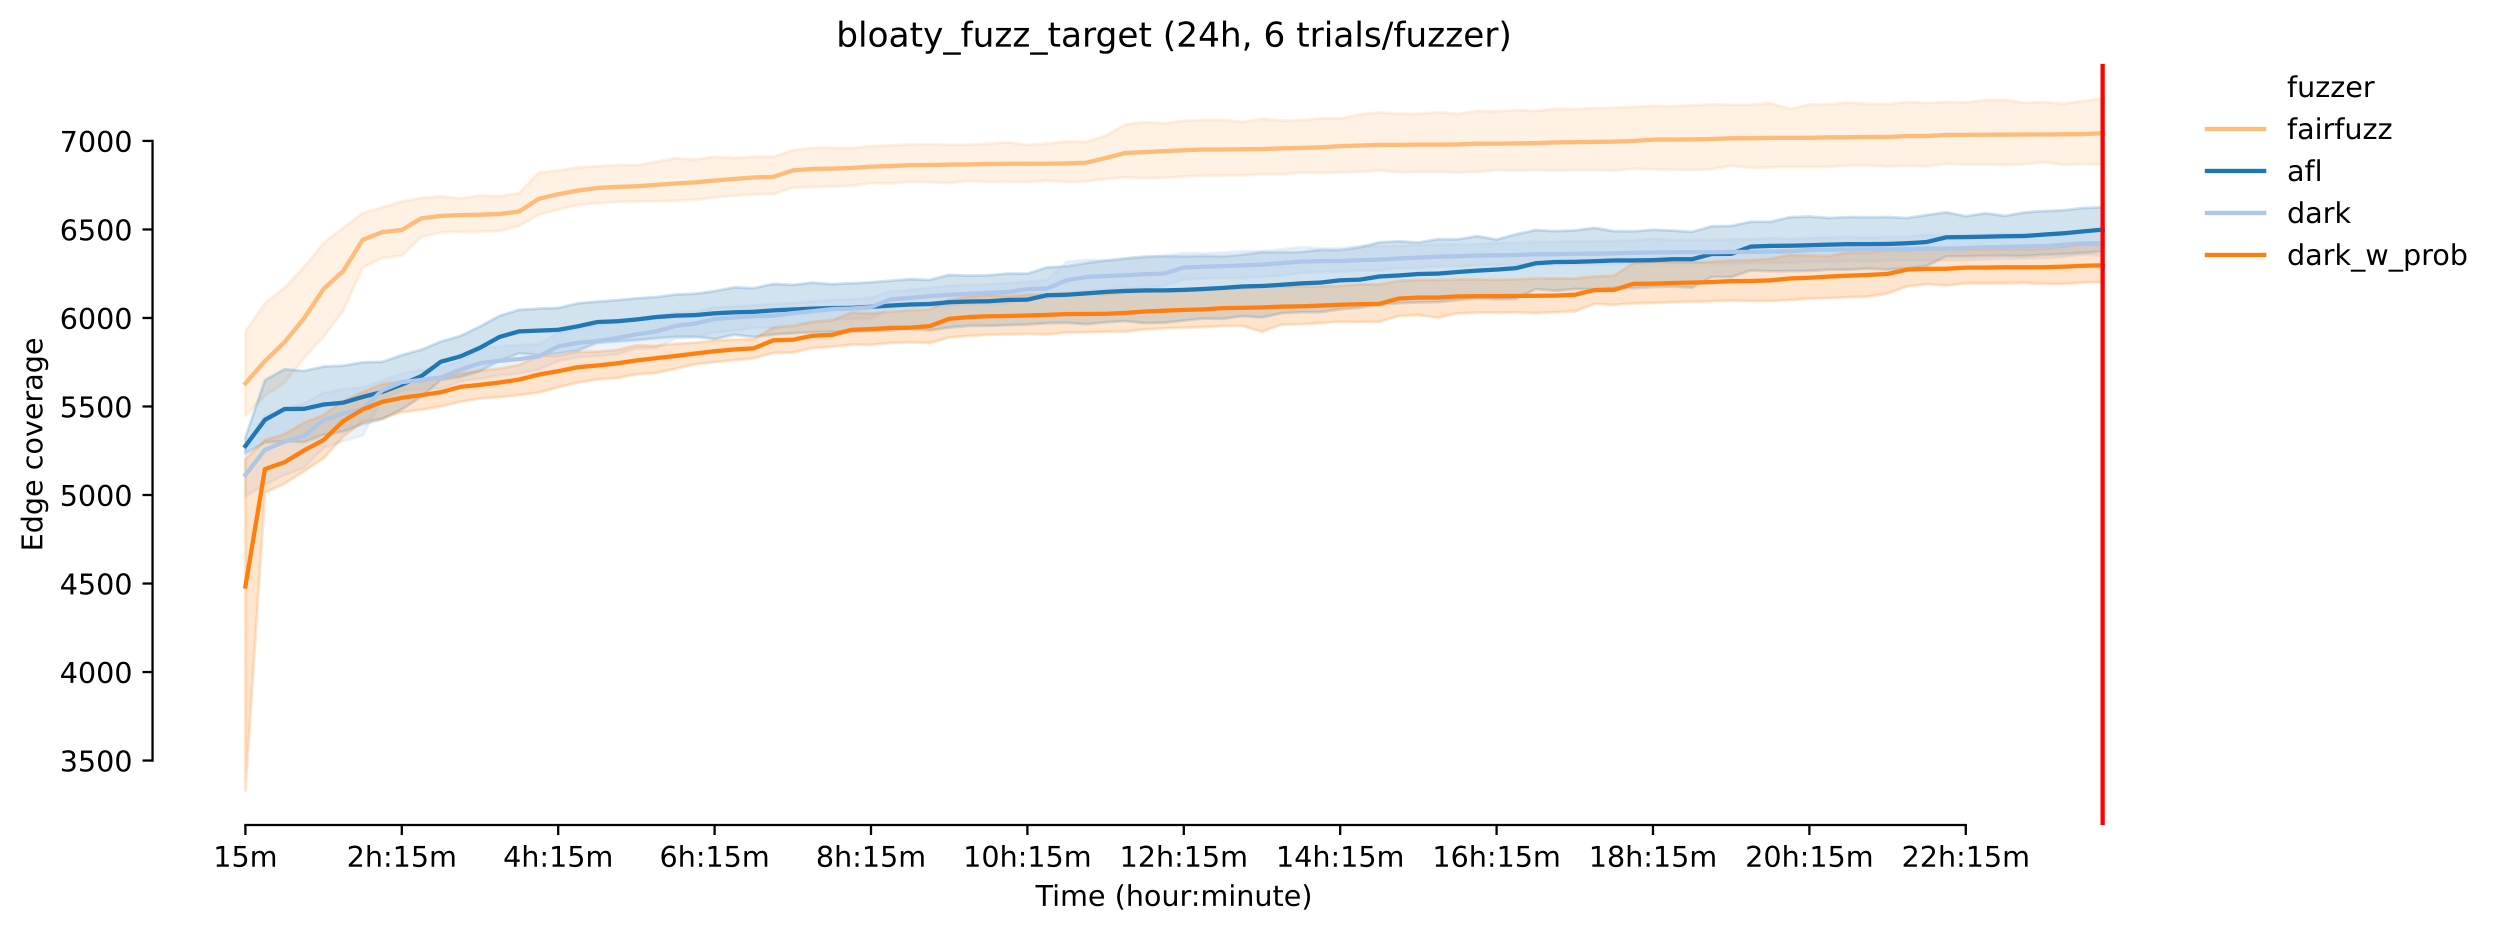 <?xml version="1.0" encoding="utf-8" standalone="no"?>
<!DOCTYPE svg PUBLIC "-//W3C//DTD SVG 1.1//EN"
  "http://www.w3.org/Graphics/SVG/1.1/DTD/svg11.dtd">
<!-- Created with matplotlib (https://matplotlib.org/) -->
<svg height="325.986pt" version="1.1" viewBox="0 0 874.026 325.986" width="874.026pt" xmlns="http://www.w3.org/2000/svg" xmlns:xlink="http://www.w3.org/1999/xlink">
 <defs>
  <style type="text/css">*{stroke-linecap:butt;stroke-linejoin:round;}</style>
 </defs>
 <g id="figure_1">
  <g id="patch_1">
   <path d="M 0 325.986 
L 874.026 325.986 
L 874.026 0 
L 0 0 
z
" style="fill:#ffffff;"/>
  </g>
  <g id="axes_1">
   <g id="patch_2">
    <path d="M 53.328 288.43 
L 767.568 288.43 
L 767.568 22.318 
L 53.328 22.318 
z
" style="fill:#ffffff;"/>
   </g>
   <g id="PolyCollection_1">
    <defs>
     <path d="M 85.794 -210.203 
L 85.794 -180.636 
L 92.628 -187.601 
L 99.463 -192.106 
L 106.298 -200.928 
L 113.133 -208.294 
L 119.968 -217.335 
L 126.803 -232.505 
L 133.637 -235.754 
L 140.472 -236.61 
L 147.307 -243.15 
L 154.142 -244.765 
L 160.977 -244.956 
L 167.812 -245.069 
L 174.646 -245.234 
L 181.481 -247.039 
L 188.316 -250.969 
L 195.151 -252.743 
L 201.986 -254.301 
L 208.821 -254.909 
L 215.655 -255.415 
L 222.49 -255.591 
L 229.325 -255.632 
L 236.16 -255.828 
L 242.995 -256.127 
L 249.83 -257.003 
L 256.664 -257.592 
L 263.499 -258.036 
L 270.334 -258.169 
L 277.169 -260.387 
L 284.004 -260.594 
L 290.839 -260.749 
L 297.673 -261.058 
L 304.508 -262.028 
L 311.343 -261.832 
L 318.178 -262.451 
L 325.013 -262.286 
L 331.848 -262.038 
L 338.682 -262.716 
L 345.517 -262.44 
L 352.352 -262.492 
L 359.187 -262.357 
L 366.022 -262.842 
L 372.857 -262.366 
L 379.691 -262.614 
L 386.526 -263.42 
L 393.361 -264.049 
L 400.196 -263.637 
L 407.031 -263.883 
L 413.866 -264.256 
L 420.7 -264.636 
L 427.535 -264.636 
L 434.37 -264.658 
L 441.205 -265.091 
L 448.04 -265.038 
L 454.875 -265.656 
L 461.709 -265.566 
L 468.544 -265.707 
L 475.379 -265.917 
L 482.214 -266.375 
L 489.049 -265.782 
L 495.884 -265.839 
L 502.718 -265.906 
L 509.553 -265.648 
L 516.388 -265.948 
L 523.223 -266.525 
L 530.058 -266.293 
L 536.893 -266.556 
L 543.727 -266.35 
L 550.562 -266.515 
L 557.397 -266.522 
L 564.232 -266.34 
L 571.067 -267.017 
L 577.902 -266.814 
L 584.736 -266.68 
L 591.571 -266.556 
L 598.406 -266.824 
L 605.241 -268.028 
L 612.076 -267.33 
L 618.911 -267.505 
L 625.745 -267.706 
L 632.58 -267.616 
L 639.415 -267.701 
L 646.25 -268.159 
L 653.085 -268.181 
L 659.92 -267.773 
L 666.754 -268.067 
L 673.589 -267.877 
L 680.424 -268.666 
L 687.259 -268.465 
L 694.094 -268.516 
L 700.929 -268.318 
L 707.763 -268.557 
L 714.598 -269.29 
L 721.433 -268.392 
L 728.268 -268.619 
L 735.103 -268.444 
L 735.103 -291.572 
L 735.103 -291.572 
L 728.268 -290.686 
L 721.433 -289.725 
L 714.598 -290.271 
L 707.763 -290.019 
L 700.929 -291.128 
L 694.094 -291.063 
L 687.259 -290.148 
L 680.424 -290.354 
L 673.589 -289.952 
L 666.754 -290.356 
L 659.92 -289.582 
L 653.085 -289.663 
L 646.25 -290.137 
L 639.415 -289.54 
L 632.58 -289.467 
L 625.745 -287.913 
L 618.911 -289.933 
L 612.076 -289.384 
L 605.241 -289.369 
L 598.406 -289.496 
L 591.571 -289.162 
L 584.736 -288.808 
L 577.902 -288.941 
L 571.067 -288.663 
L 564.232 -288.343 
L 557.397 -288.198 
L 550.562 -287.859 
L 543.727 -287.971 
L 536.893 -287.177 
L 530.058 -287.466 
L 523.223 -287.037 
L 516.388 -287.228 
L 509.553 -286.173 
L 502.718 -286.775 
L 495.884 -286.125 
L 489.049 -286.228 
L 482.214 -286.693 
L 475.379 -285.963 
L 468.544 -284.546 
L 461.709 -284.577 
L 454.875 -284.02 
L 448.04 -283.794 
L 441.205 -284.495 
L 434.37 -283.37 
L 427.535 -284.123 
L 420.7 -284.062 
L 413.866 -283.773 
L 407.031 -282.875 
L 400.196 -283.236 
L 393.361 -282.483 
L 386.526 -278.534 
L 379.691 -276.418 
L 372.857 -276.511 
L 366.022 -275.789 
L 359.187 -275.322 
L 352.352 -276.242 
L 345.517 -275.727 
L 338.682 -275.386 
L 331.848 -275.356 
L 325.013 -275.606 
L 318.178 -275.469 
L 311.343 -275.159 
L 304.508 -274.932 
L 297.673 -274.241 
L 290.839 -274.356 
L 284.004 -274.313 
L 277.169 -273.488 
L 270.334 -271.222 
L 263.499 -271.239 
L 256.664 -270.755 
L 249.83 -271.242 
L 242.995 -270.218 
L 236.16 -270.641 
L 229.325 -269.458 
L 222.49 -268.196 
L 215.655 -268.364 
L 208.821 -267.866 
L 201.986 -267.475 
L 195.151 -266.321 
L 188.316 -265.659 
L 181.481 -258.448 
L 174.646 -257.437 
L 167.812 -257.595 
L 160.977 -256.65 
L 154.142 -257.375 
L 147.307 -256.82 
L 140.472 -255.539 
L 133.637 -253.548 
L 126.803 -251.526 
L 119.968 -246.4 
L 113.133 -241.067 
L 106.298 -232.66 
L 99.463 -225.408 
L 92.628 -220.004 
L 85.794 -210.203 
z
" id="m35662e4641" style="stroke:#ffbb78;stroke-opacity:0.2;"/>
    </defs>
    <g clip-path="url(#pc28090265c)">
     <use style="fill:#ffbb78;fill-opacity:0.2;stroke:#ffbb78;stroke-opacity:0.2;" x="0" xlink:href="#m35662e4641" y="325.986"/>
    </g>
   </g>
   <g id="PolyCollection_2">
    <defs>
     <path d="M 85.794 -173.1 
L 85.794 -167.455 
L 92.628 -171.25 
L 99.463 -171.777 
L 106.298 -171.404 
L 113.133 -174.014 
L 119.968 -175.108 
L 126.803 -177.728 
L 133.637 -179.401 
L 140.472 -182.908 
L 147.307 -187.25 
L 154.142 -193.172 
L 160.977 -194.172 
L 167.812 -196.235 
L 174.646 -199.873 
L 181.481 -202.454 
L 188.316 -201.888 
L 195.151 -202.424 
L 201.986 -203.421 
L 208.821 -206.159 
L 215.655 -206.582 
L 222.49 -207.056 
L 229.325 -207.748 
L 236.16 -208.212 
L 242.995 -208.263 
L 249.83 -207.49 
L 256.664 -208.913 
L 263.499 -208.201 
L 270.334 -209.057 
L 277.169 -209.45 
L 284.004 -209.819 
L 290.839 -209.976 
L 297.673 -209.893 
L 304.508 -210.285 
L 311.343 -210.45 
L 318.178 -211.148 
L 325.013 -210.501 
L 331.848 -211.461 
L 338.682 -212.078 
L 345.517 -212.039 
L 352.352 -212.283 
L 359.187 -212.521 
L 366.022 -212.977 
L 372.857 -213.101 
L 379.691 -212.647 
L 386.526 -213.277 
L 393.361 -213.737 
L 400.196 -213.029 
L 407.031 -213.18 
L 413.866 -213.881 
L 420.7 -214.626 
L 427.535 -214.532 
L 434.37 -215.441 
L 441.205 -214.979 
L 448.04 -216.493 
L 454.875 -216.832 
L 461.709 -216.865 
L 468.544 -217.898 
L 475.379 -218.391 
L 482.214 -219.466 
L 489.049 -219.971 
L 495.884 -220.26 
L 502.718 -220.373 
L 509.553 -221.065 
L 516.388 -221.684 
L 523.223 -221.372 
L 530.058 -221.457 
L 536.893 -224.943 
L 543.727 -224.335 
L 550.562 -224.936 
L 557.397 -224.861 
L 564.232 -225.375 
L 571.067 -225.253 
L 577.902 -225.645 
L 584.736 -225.81 
L 591.571 -225.428 
L 598.406 -229.14 
L 605.241 -229.142 
L 612.076 -231.401 
L 618.911 -231.153 
L 625.745 -231.203 
L 632.58 -231.287 
L 639.415 -231.679 
L 646.25 -231.699 
L 653.085 -232.051 
L 659.92 -231.761 
L 666.754 -232.132 
L 673.589 -233.03 
L 680.424 -236.33 
L 687.259 -236.363 
L 694.094 -236.528 
L 700.929 -236.608 
L 707.763 -236.445 
L 714.598 -236.93 
L 721.433 -237.178 
L 728.268 -237.548 
L 735.103 -238.114 
L 735.103 -253.507 
L 735.103 -253.507 
L 728.268 -253.264 
L 721.433 -252.467 
L 714.598 -252.197 
L 707.763 -251.733 
L 700.929 -250.499 
L 694.094 -251.444 
L 687.259 -250.381 
L 680.424 -251.781 
L 673.589 -250.813 
L 666.754 -249.752 
L 659.92 -250.094 
L 653.085 -250.012 
L 646.25 -250.103 
L 639.415 -249.773 
L 632.58 -250.268 
L 625.745 -250.041 
L 618.911 -248.441 
L 612.076 -248.452 
L 605.241 -246.998 
L 598.406 -246.865 
L 591.571 -244.924 
L 584.736 -245.337 
L 577.902 -245.66 
L 571.067 -245.112 
L 564.232 -245.151 
L 557.397 -246.34 
L 550.562 -245.43 
L 543.727 -245.172 
L 536.893 -245.533 
L 530.058 -244.089 
L 523.223 -242.218 
L 516.388 -243.439 
L 509.553 -242.306 
L 502.718 -242.318 
L 495.884 -241.211 
L 489.049 -241.613 
L 482.214 -241.283 
L 475.379 -239.509 
L 468.544 -238.515 
L 461.709 -238.622 
L 454.875 -237.91 
L 448.04 -237.736 
L 441.205 -237.858 
L 434.37 -236.94 
L 427.535 -236.376 
L 420.7 -236.538 
L 413.866 -236.311 
L 407.031 -236.456 
L 400.196 -236.249 
L 393.361 -235.672 
L 386.526 -234.908 
L 379.691 -234.017 
L 372.857 -232.879 
L 366.022 -232.515 
L 359.187 -230.307 
L 352.352 -230.35 
L 345.517 -229.75 
L 338.682 -229.61 
L 331.848 -229.874 
L 325.013 -228.114 
L 318.178 -228.368 
L 311.343 -227.843 
L 304.508 -227.276 
L 297.673 -226.945 
L 290.839 -226.635 
L 284.004 -227.192 
L 277.169 -226.346 
L 270.334 -226.718 
L 263.499 -225.232 
L 256.664 -225.5 
L 249.83 -224.211 
L 242.995 -223.283 
L 236.16 -223.015 
L 229.325 -222.12 
L 222.49 -221.696 
L 215.655 -221.013 
L 208.821 -220.518 
L 201.986 -219.94 
L 195.151 -218.331 
L 188.316 -218.084 
L 181.481 -217.671 
L 174.646 -215.571 
L 167.812 -211.853 
L 160.977 -208.532 
L 154.142 -206.562 
L 147.307 -203.737 
L 140.472 -201.851 
L 133.637 -199.454 
L 126.803 -199.309 
L 119.968 -198.133 
L 113.133 -197.824 
L 106.298 -196.318 
L 99.463 -196.882 
L 92.628 -193.092 
L 85.794 -173.1 
z
" id="m232a6cc3c2" style="stroke:#1f77b4;stroke-opacity:0.2;"/>
    </defs>
    <g clip-path="url(#pc28090265c)">
     <use style="fill:#1f77b4;fill-opacity:0.2;stroke:#1f77b4;stroke-opacity:0.2;" x="0" xlink:href="#m232a6cc3c2" y="325.986"/>
    </g>
   </g>
   <g id="PolyCollection_3">
    <defs>
     <path d="M 85.794 -169.879 
L 85.794 -152.455 
L 92.628 -156.572 
L 99.463 -159.873 
L 106.298 -162.493 
L 113.133 -169.436 
L 119.968 -171.812 
L 126.803 -173.715 
L 133.637 -186.601 
L 140.472 -189.407 
L 147.307 -189.828 
L 154.142 -190.138 
L 160.977 -192.603 
L 167.812 -193.611 
L 174.646 -194.75 
L 181.481 -195.441 
L 188.316 -196.768 
L 195.151 -199.732 
L 201.986 -201.083 
L 208.821 -201.486 
L 215.655 -202.093 
L 222.49 -204.084 
L 229.325 -204.312 
L 236.16 -207.623 
L 242.995 -207.954 
L 249.83 -209.831 
L 256.664 -210.386 
L 263.499 -211.286 
L 270.334 -211.284 
L 277.169 -212.544 
L 284.004 -213.339 
L 290.839 -214.276 
L 297.673 -214.493 
L 304.508 -214.628 
L 311.343 -218.082 
L 318.178 -218.691 
L 325.013 -218.813 
L 331.848 -218.991 
L 338.682 -219.6 
L 345.517 -220.023 
L 352.352 -219.858 
L 359.187 -221.827 
L 366.022 -221.937 
L 372.857 -222.705 
L 379.691 -224.334 
L 386.526 -224.912 
L 393.361 -225.057 
L 400.196 -225.468 
L 407.031 -226.068 
L 413.866 -228.254 
L 420.7 -228.657 
L 427.535 -228.812 
L 434.37 -228.77 
L 441.205 -229.172 
L 448.04 -229.677 
L 454.875 -230.617 
L 461.709 -230.772 
L 468.544 -231.039 
L 475.379 -231.38 
L 482.214 -231.349 
L 489.049 -232.206 
L 495.884 -232.287 
L 502.718 -232.876 
L 509.553 -232.834 
L 516.388 -233.227 
L 523.223 -233.328 
L 530.058 -233.402 
L 536.893 -233.392 
L 543.727 -233.453 
L 550.562 -233.66 
L 557.397 -233.588 
L 564.232 -233.648 
L 571.067 -233.939 
L 577.902 -234.011 
L 584.736 -234.02 
L 591.571 -234.031 
L 598.406 -233.98 
L 605.241 -233.949 
L 612.076 -234 
L 618.911 -234.052 
L 625.745 -234.145 
L 632.58 -234.506 
L 639.415 -234.609 
L 646.25 -234.835 
L 653.085 -234.784 
L 659.92 -234.815 
L 666.754 -235.011 
L 673.589 -234.908 
L 680.424 -234.969 
L 687.259 -234.98 
L 694.094 -235.331 
L 700.929 -235.393 
L 707.763 -235.527 
L 714.598 -235.65 
L 721.433 -236.156 
L 728.268 -236.947 
L 735.103 -236.538 
L 735.103 -245.203 
L 735.103 -245.203 
L 728.268 -245.028 
L 721.433 -244.278 
L 714.598 -244.099 
L 707.763 -244.11 
L 700.929 -244.378 
L 694.094 -243.969 
L 687.259 -243.67 
L 680.424 -243.676 
L 673.589 -243.914 
L 666.754 -243.264 
L 659.92 -243.338 
L 653.085 -242.908 
L 646.25 -243.253 
L 639.415 -243.016 
L 632.58 -242.772 
L 625.745 -242.501 
L 618.911 -242.769 
L 612.076 -242.366 
L 605.241 -242.325 
L 598.406 -242.088 
L 591.571 -242.139 
L 584.736 -242.057 
L 577.902 -242.573 
L 571.067 -241.954 
L 564.232 -241.77 
L 557.397 -241.718 
L 550.562 -241.634 
L 543.727 -241.386 
L 536.893 -241.386 
L 530.058 -241.17 
L 523.223 -241.036 
L 516.388 -240.533 
L 509.553 -240.582 
L 502.718 -240.338 
L 495.884 -240.337 
L 489.049 -239.942 
L 482.214 -239.963 
L 475.379 -239.901 
L 468.544 -239.179 
L 461.709 -239.158 
L 454.875 -239.591 
L 448.04 -238.818 
L 441.205 -238.199 
L 434.37 -238.234 
L 427.535 -237.693 
L 420.7 -237.429 
L 413.866 -237.477 
L 407.031 -236.489 
L 400.196 -235.848 
L 393.361 -235.16 
L 386.526 -234.766 
L 379.691 -235.156 
L 372.857 -234.446 
L 366.022 -228.079 
L 359.187 -227.46 
L 352.352 -227.037 
L 345.517 -226.605 
L 338.682 -226.501 
L 331.848 -226.068 
L 325.013 -225.328 
L 318.178 -224.541 
L 311.343 -224.211 
L 304.508 -221.838 
L 297.673 -221.312 
L 290.839 -221.179 
L 284.004 -220.519 
L 277.169 -220.013 
L 270.334 -219.724 
L 263.499 -219.281 
L 256.664 -218.848 
L 249.83 -218.63 
L 242.995 -216.99 
L 236.16 -216.624 
L 229.325 -215.391 
L 222.49 -214.825 
L 215.655 -213.434 
L 208.821 -212.214 
L 201.986 -211.079 
L 195.151 -209.635 
L 188.316 -205.594 
L 181.481 -205.406 
L 174.646 -204.932 
L 167.812 -203.986 
L 160.977 -199.652 
L 154.142 -197.528 
L 147.307 -196.669 
L 140.472 -195.451 
L 133.637 -192.873 
L 126.803 -190.603 
L 119.968 -189.85 
L 113.133 -188.686 
L 106.298 -184.981 
L 99.463 -183.248 
L 92.628 -180.69 
L 85.794 -169.879 
z
" id="me441f814ab" style="stroke:#aec7e8;stroke-opacity:0.2;"/>
    </defs>
    <g clip-path="url(#pc28090265c)">
     <use style="fill:#aec7e8;fill-opacity:0.2;stroke:#aec7e8;stroke-opacity:0.2;" x="0" xlink:href="#me441f814ab" y="325.986"/>
    </g>
   </g>
   <g id="PolyCollection_4">
    <defs>
     <path d="M 85.794 -165.433 
L 85.794 -49.652 
L 92.628 -153.828 
L 99.463 -156.919 
L 106.298 -161.252 
L 113.133 -165.794 
L 119.968 -173.289 
L 126.803 -178.564 
L 133.637 -179.875 
L 140.472 -181.856 
L 147.307 -182.753 
L 154.142 -183.877 
L 160.977 -185.538 
L 167.812 -186.673 
L 174.646 -187.146 
L 181.481 -187.859 
L 188.316 -188.767 
L 195.151 -190.583 
L 201.986 -192.241 
L 208.821 -193.33 
L 215.655 -193.811 
L 222.49 -195.101 
L 229.325 -195.625 
L 236.16 -197.04 
L 242.995 -198.638 
L 249.83 -199.382 
L 256.664 -200.052 
L 263.499 -200.733 
L 270.334 -202.588 
L 277.169 -202.76 
L 284.004 -204.269 
L 290.839 -204.756 
L 297.673 -205.513 
L 304.508 -205.406 
L 311.343 -206.083 
L 318.178 -206.321 
L 325.013 -206.076 
L 331.848 -208.004 
L 338.682 -208.542 
L 345.517 -209.005 
L 352.352 -209.068 
L 359.187 -209.212 
L 366.022 -209.067 
L 372.857 -209.749 
L 379.691 -209.809 
L 386.526 -209.955 
L 393.361 -210.048 
L 400.196 -210.842 
L 407.031 -211.193 
L 413.866 -211.43 
L 420.7 -211.657 
L 427.535 -211.997 
L 434.37 -212.028 
L 441.205 -210.048 
L 448.04 -212.534 
L 454.875 -212.596 
L 461.709 -213.049 
L 468.544 -213.492 
L 475.379 -213.399 
L 482.214 -213.503 
L 489.049 -215.504 
L 495.884 -215.835 
L 502.718 -214.916 
L 509.553 -216.429 
L 516.388 -216.688 
L 523.223 -216.691 
L 530.058 -216.743 
L 536.893 -216.547 
L 543.727 -216.825 
L 550.562 -217.114 
L 557.397 -219.744 
L 564.232 -219.383 
L 571.067 -219.961 
L 577.902 -220.064 
L 584.736 -220.318 
L 591.571 -220.528 
L 598.406 -220.673 
L 605.241 -220.91 
L 612.076 -220.776 
L 618.911 -220.766 
L 625.745 -221.095 
L 632.58 -221.617 
L 639.415 -221.746 
L 646.25 -222.117 
L 653.085 -222.282 
L 659.92 -223.371 
L 666.754 -225.899 
L 673.589 -226.614 
L 680.424 -226.19 
L 687.259 -226.924 
L 694.094 -226.914 
L 700.929 -226.924 
L 707.763 -227.089 
L 714.598 -226.738 
L 721.433 -226.687 
L 728.268 -227.233 
L 735.103 -227.337 
L 735.103 -240.545 
L 735.103 -240.545 
L 728.268 -240.602 
L 721.433 -239.785 
L 714.598 -239.066 
L 707.763 -238.88 
L 700.929 -238.904 
L 694.094 -238.756 
L 687.259 -238.756 
L 680.424 -238.9 
L 673.589 -239.469 
L 666.754 -238.354 
L 659.92 -238.685 
L 653.085 -237.601 
L 646.25 -237.746 
L 639.415 -236.548 
L 632.58 -236.641 
L 625.745 -236.817 
L 618.911 -235.517 
L 612.076 -235.053 
L 605.241 -234.951 
L 598.406 -234.456 
L 591.571 -234.249 
L 584.736 -234.31 
L 577.902 -234.63 
L 571.067 -234.073 
L 564.232 -229.576 
L 557.397 -229.307 
L 550.562 -228.605 
L 543.727 -228.647 
L 536.893 -228.636 
L 530.058 -228.348 
L 523.223 -228.164 
L 516.388 -228.286 
L 509.553 -228.259 
L 502.718 -228.09 
L 495.884 -228.111 
L 489.049 -227.803 
L 482.214 -226.543 
L 475.379 -226.604 
L 468.544 -226.006 
L 461.709 -225.934 
L 454.875 -225.903 
L 448.04 -225.82 
L 441.205 -226.099 
L 434.37 -225.14 
L 427.535 -225.372 
L 420.7 -224.521 
L 413.866 -224.335 
L 407.031 -224.428 
L 400.196 -224.294 
L 393.361 -223.633 
L 386.526 -223.038 
L 379.691 -223.553 
L 372.857 -223.511 
L 366.022 -223.035 
L 359.187 -223.014 
L 352.352 -222.468 
L 345.517 -222.851 
L 338.682 -222.354 
L 331.848 -221.209 
L 325.013 -217.661 
L 318.178 -217.609 
L 311.343 -216.959 
L 304.508 -216.402 
L 297.673 -216.733 
L 290.839 -213.957 
L 284.004 -213.4 
L 277.169 -211.977 
L 270.334 -211.513 
L 263.499 -207.428 
L 256.664 -207.263 
L 249.83 -206.984 
L 242.995 -206.19 
L 236.16 -205.87 
L 229.325 -205.076 
L 222.49 -205.231 
L 215.655 -203.611 
L 208.821 -203.081 
L 201.986 -202.971 
L 195.151 -201.601 
L 188.316 -201.661 
L 181.481 -198.381 
L 174.646 -197.144 
L 167.812 -196.373 
L 160.977 -195.371 
L 154.142 -194.173 
L 147.307 -192.783 
L 140.472 -192.522 
L 133.637 -191.758 
L 126.803 -188.933 
L 119.968 -185.776 
L 113.133 -180.957 
L 106.298 -178.225 
L 99.463 -174.222 
L 92.628 -172.154 
L 85.794 -165.433 
z
" id="m2286a8ebc0" style="stroke:#ff7f0e;stroke-opacity:0.2;"/>
    </defs>
    <g clip-path="url(#pc28090265c)">
     <use style="fill:#ff7f0e;fill-opacity:0.2;stroke:#ff7f0e;stroke-opacity:0.2;" x="0" xlink:href="#m2286a8ebc0" y="325.986"/>
    </g>
   </g>
   <g id="matplotlib.axis_1">
    <g id="xtick_1">
     <g id="line2d_1">
      <defs>
       <path d="M 0 0 
L 0 3.5 
" id="mf8d4422286" style="stroke:#000000;stroke-width:0.8;"/>
      </defs>
      <g>
       <use style="stroke:#000000;stroke-width:0.8;" x="85.794" xlink:href="#mf8d4422286" y="288.43"/>
      </g>
     </g>
     <g id="text_1">
      <!-- 15m -->
      <g transform="translate(74.561 303.029)scale(0.1 -0.1)">
       <defs>
        <path d="M 12.406 8.297 
L 28.516 8.297 
L 28.516 63.922 
L 10.984 60.406 
L 10.984 69.391 
L 28.422 72.906 
L 38.281 72.906 
L 38.281 8.297 
L 54.391 8.297 
L 54.391 0 
L 12.406 0 
z
" id="DejaVuSans-49"/>
        <path d="M 10.797 72.906 
L 49.516 72.906 
L 49.516 64.594 
L 19.828 64.594 
L 19.828 46.734 
Q 21.969 47.469 24.109 47.828 
Q 26.266 48.188 28.422 48.188 
Q 40.625 48.188 47.75 41.5 
Q 54.891 34.812 54.891 23.391 
Q 54.891 11.625 47.562 5.094 
Q 40.234 -1.422 26.906 -1.422 
Q 22.312 -1.422 17.547 -0.641 
Q 12.797 0.141 7.719 1.703 
L 7.719 11.625 
Q 12.109 9.234 16.797 8.062 
Q 21.484 6.891 26.703 6.891 
Q 35.156 6.891 40.078 11.328 
Q 45.016 15.766 45.016 23.391 
Q 45.016 31 40.078 35.438 
Q 35.156 39.891 26.703 39.891 
Q 22.75 39.891 18.812 39.016 
Q 14.891 38.141 10.797 36.281 
z
" id="DejaVuSans-53"/>
        <path d="M 52 44.188 
Q 55.375 50.25 60.062 53.125 
Q 64.75 56 71.094 56 
Q 79.641 56 84.281 50.016 
Q 88.922 44.047 88.922 33.016 
L 88.922 0 
L 79.891 0 
L 79.891 32.719 
Q 79.891 40.578 77.094 44.375 
Q 74.312 48.188 68.609 48.188 
Q 61.625 48.188 57.562 43.547 
Q 53.516 38.922 53.516 30.906 
L 53.516 0 
L 44.484 0 
L 44.484 32.719 
Q 44.484 40.625 41.703 44.406 
Q 38.922 48.188 33.109 48.188 
Q 26.219 48.188 22.156 43.531 
Q 18.109 38.875 18.109 30.906 
L 18.109 0 
L 9.078 0 
L 9.078 54.688 
L 18.109 54.688 
L 18.109 46.188 
Q 21.188 51.219 25.484 53.609 
Q 29.781 56 35.688 56 
Q 41.656 56 45.828 52.969 
Q 50 49.953 52 44.188 
z
" id="DejaVuSans-109"/>
       </defs>
       <use xlink:href="#DejaVuSans-49"/>
       <use x="63.623" xlink:href="#DejaVuSans-53"/>
       <use x="127.246" xlink:href="#DejaVuSans-109"/>
      </g>
     </g>
    </g>
    <g id="xtick_2">
     <g id="line2d_2">
      <g>
       <use style="stroke:#000000;stroke-width:0.8;" x="140.472" xlink:href="#mf8d4422286" y="288.43"/>
      </g>
     </g>
     <g id="text_2">
      <!-- 2h:15m -->
      <g transform="translate(121.205 303.029)scale(0.1 -0.1)">
       <defs>
        <path d="M 19.188 8.297 
L 53.609 8.297 
L 53.609 0 
L 7.328 0 
L 7.328 8.297 
Q 12.938 14.109 22.625 23.891 
Q 32.328 33.688 34.812 36.531 
Q 39.547 41.844 41.422 45.531 
Q 43.312 49.219 43.312 52.781 
Q 43.312 58.594 39.234 62.25 
Q 35.156 65.922 28.609 65.922 
Q 23.969 65.922 18.812 64.312 
Q 13.672 62.703 7.812 59.422 
L 7.812 69.391 
Q 13.766 71.781 18.938 73 
Q 24.125 74.219 28.422 74.219 
Q 39.75 74.219 46.484 68.547 
Q 53.219 62.891 53.219 53.422 
Q 53.219 48.922 51.531 44.891 
Q 49.859 40.875 45.406 35.406 
Q 44.188 33.984 37.641 27.219 
Q 31.109 20.453 19.188 8.297 
z
" id="DejaVuSans-50"/>
        <path d="M 54.891 33.016 
L 54.891 0 
L 45.906 0 
L 45.906 32.719 
Q 45.906 40.484 42.875 44.328 
Q 39.844 48.188 33.797 48.188 
Q 26.516 48.188 22.312 43.547 
Q 18.109 38.922 18.109 30.906 
L 18.109 0 
L 9.078 0 
L 9.078 75.984 
L 18.109 75.984 
L 18.109 46.188 
Q 21.344 51.125 25.703 53.562 
Q 30.078 56 35.797 56 
Q 45.219 56 50.047 50.172 
Q 54.891 44.344 54.891 33.016 
z
" id="DejaVuSans-104"/>
        <path d="M 11.719 12.406 
L 22.016 12.406 
L 22.016 0 
L 11.719 0 
z
M 11.719 51.703 
L 22.016 51.703 
L 22.016 39.312 
L 11.719 39.312 
z
" id="DejaVuSans-58"/>
       </defs>
       <use xlink:href="#DejaVuSans-50"/>
       <use x="63.623" xlink:href="#DejaVuSans-104"/>
       <use x="127.002" xlink:href="#DejaVuSans-58"/>
       <use x="160.693" xlink:href="#DejaVuSans-49"/>
       <use x="224.316" xlink:href="#DejaVuSans-53"/>
       <use x="287.939" xlink:href="#DejaVuSans-109"/>
      </g>
     </g>
    </g>
    <g id="xtick_3">
     <g id="line2d_3">
      <g>
       <use style="stroke:#000000;stroke-width:0.8;" x="195.151" xlink:href="#mf8d4422286" y="288.43"/>
      </g>
     </g>
     <g id="text_3">
      <!-- 4h:15m -->
      <g transform="translate(175.884 303.029)scale(0.1 -0.1)">
       <defs>
        <path d="M 37.797 64.312 
L 12.891 25.391 
L 37.797 25.391 
z
M 35.203 72.906 
L 47.609 72.906 
L 47.609 25.391 
L 58.016 25.391 
L 58.016 17.188 
L 47.609 17.188 
L 47.609 0 
L 37.797 0 
L 37.797 17.188 
L 4.891 17.188 
L 4.891 26.703 
z
" id="DejaVuSans-52"/>
       </defs>
       <use xlink:href="#DejaVuSans-52"/>
       <use x="63.623" xlink:href="#DejaVuSans-104"/>
       <use x="127.002" xlink:href="#DejaVuSans-58"/>
       <use x="160.693" xlink:href="#DejaVuSans-49"/>
       <use x="224.316" xlink:href="#DejaVuSans-53"/>
       <use x="287.939" xlink:href="#DejaVuSans-109"/>
      </g>
     </g>
    </g>
    <g id="xtick_4">
     <g id="line2d_4">
      <g>
       <use style="stroke:#000000;stroke-width:0.8;" x="249.83" xlink:href="#mf8d4422286" y="288.43"/>
      </g>
     </g>
     <g id="text_4">
      <!-- 6h:15m -->
      <g transform="translate(230.562 303.029)scale(0.1 -0.1)">
       <defs>
        <path d="M 33.016 40.375 
Q 26.375 40.375 22.484 35.828 
Q 18.609 31.297 18.609 23.391 
Q 18.609 15.531 22.484 10.953 
Q 26.375 6.391 33.016 6.391 
Q 39.656 6.391 43.531 10.953 
Q 47.406 15.531 47.406 23.391 
Q 47.406 31.297 43.531 35.828 
Q 39.656 40.375 33.016 40.375 
z
M 52.594 71.297 
L 52.594 62.312 
Q 48.875 64.062 45.094 64.984 
Q 41.312 65.922 37.594 65.922 
Q 27.828 65.922 22.672 59.328 
Q 17.531 52.734 16.797 39.406 
Q 19.672 43.656 24.016 45.922 
Q 28.375 48.188 33.594 48.188 
Q 44.578 48.188 50.953 41.516 
Q 57.328 34.859 57.328 23.391 
Q 57.328 12.156 50.688 5.359 
Q 44.047 -1.422 33.016 -1.422 
Q 20.359 -1.422 13.672 8.266 
Q 6.984 17.969 6.984 36.375 
Q 6.984 53.656 15.188 63.938 
Q 23.391 74.219 37.203 74.219 
Q 40.922 74.219 44.703 73.484 
Q 48.484 72.75 52.594 71.297 
z
" id="DejaVuSans-54"/>
       </defs>
       <use xlink:href="#DejaVuSans-54"/>
       <use x="63.623" xlink:href="#DejaVuSans-104"/>
       <use x="127.002" xlink:href="#DejaVuSans-58"/>
       <use x="160.693" xlink:href="#DejaVuSans-49"/>
       <use x="224.316" xlink:href="#DejaVuSans-53"/>
       <use x="287.939" xlink:href="#DejaVuSans-109"/>
      </g>
     </g>
    </g>
    <g id="xtick_5">
     <g id="line2d_5">
      <g>
       <use style="stroke:#000000;stroke-width:0.8;" x="304.508" xlink:href="#mf8d4422286" y="288.43"/>
      </g>
     </g>
     <g id="text_5">
      <!-- 8h:15m -->
      <g transform="translate(285.241 303.029)scale(0.1 -0.1)">
       <defs>
        <path d="M 31.781 34.625 
Q 24.75 34.625 20.719 30.859 
Q 16.703 27.094 16.703 20.516 
Q 16.703 13.922 20.719 10.156 
Q 24.75 6.391 31.781 6.391 
Q 38.812 6.391 42.859 10.172 
Q 46.922 13.969 46.922 20.516 
Q 46.922 27.094 42.891 30.859 
Q 38.875 34.625 31.781 34.625 
z
M 21.922 38.812 
Q 15.578 40.375 12.031 44.719 
Q 8.5 49.078 8.5 55.328 
Q 8.5 64.062 14.719 69.141 
Q 20.953 74.219 31.781 74.219 
Q 42.672 74.219 48.875 69.141 
Q 55.078 64.062 55.078 55.328 
Q 55.078 49.078 51.531 44.719 
Q 48 40.375 41.703 38.812 
Q 48.828 37.156 52.797 32.312 
Q 56.781 27.484 56.781 20.516 
Q 56.781 9.906 50.312 4.234 
Q 43.844 -1.422 31.781 -1.422 
Q 19.734 -1.422 13.25 4.234 
Q 6.781 9.906 6.781 20.516 
Q 6.781 27.484 10.781 32.312 
Q 14.797 37.156 21.922 38.812 
z
M 18.312 54.391 
Q 18.312 48.734 21.844 45.562 
Q 25.391 42.391 31.781 42.391 
Q 38.141 42.391 41.719 45.562 
Q 45.312 48.734 45.312 54.391 
Q 45.312 60.062 41.719 63.234 
Q 38.141 66.406 31.781 66.406 
Q 25.391 66.406 21.844 63.234 
Q 18.312 60.062 18.312 54.391 
z
" id="DejaVuSans-56"/>
       </defs>
       <use xlink:href="#DejaVuSans-56"/>
       <use x="63.623" xlink:href="#DejaVuSans-104"/>
       <use x="127.002" xlink:href="#DejaVuSans-58"/>
       <use x="160.693" xlink:href="#DejaVuSans-49"/>
       <use x="224.316" xlink:href="#DejaVuSans-53"/>
       <use x="287.939" xlink:href="#DejaVuSans-109"/>
      </g>
     </g>
    </g>
    <g id="xtick_6">
     <g id="line2d_6">
      <g>
       <use style="stroke:#000000;stroke-width:0.8;" x="359.187" xlink:href="#mf8d4422286" y="288.43"/>
      </g>
     </g>
     <g id="text_6">
      <!-- 10h:15m -->
      <g transform="translate(336.738 303.029)scale(0.1 -0.1)">
       <defs>
        <path d="M 31.781 66.406 
Q 24.172 66.406 20.328 58.906 
Q 16.5 51.422 16.5 36.375 
Q 16.5 21.391 20.328 13.891 
Q 24.172 6.391 31.781 6.391 
Q 39.453 6.391 43.281 13.891 
Q 47.125 21.391 47.125 36.375 
Q 47.125 51.422 43.281 58.906 
Q 39.453 66.406 31.781 66.406 
z
M 31.781 74.219 
Q 44.047 74.219 50.516 64.516 
Q 56.984 54.828 56.984 36.375 
Q 56.984 17.969 50.516 8.266 
Q 44.047 -1.422 31.781 -1.422 
Q 19.531 -1.422 13.062 8.266 
Q 6.594 17.969 6.594 36.375 
Q 6.594 54.828 13.062 64.516 
Q 19.531 74.219 31.781 74.219 
z
" id="DejaVuSans-48"/>
       </defs>
       <use xlink:href="#DejaVuSans-49"/>
       <use x="63.623" xlink:href="#DejaVuSans-48"/>
       <use x="127.246" xlink:href="#DejaVuSans-104"/>
       <use x="190.625" xlink:href="#DejaVuSans-58"/>
       <use x="224.316" xlink:href="#DejaVuSans-49"/>
       <use x="287.939" xlink:href="#DejaVuSans-53"/>
       <use x="351.562" xlink:href="#DejaVuSans-109"/>
      </g>
     </g>
    </g>
    <g id="xtick_7">
     <g id="line2d_7">
      <g>
       <use style="stroke:#000000;stroke-width:0.8;" x="413.866" xlink:href="#mf8d4422286" y="288.43"/>
      </g>
     </g>
     <g id="text_7">
      <!-- 12h:15m -->
      <g transform="translate(391.417 303.029)scale(0.1 -0.1)">
       <use xlink:href="#DejaVuSans-49"/>
       <use x="63.623" xlink:href="#DejaVuSans-50"/>
       <use x="127.246" xlink:href="#DejaVuSans-104"/>
       <use x="190.625" xlink:href="#DejaVuSans-58"/>
       <use x="224.316" xlink:href="#DejaVuSans-49"/>
       <use x="287.939" xlink:href="#DejaVuSans-53"/>
       <use x="351.562" xlink:href="#DejaVuSans-109"/>
      </g>
     </g>
    </g>
    <g id="xtick_8">
     <g id="line2d_8">
      <g>
       <use style="stroke:#000000;stroke-width:0.8;" x="468.544" xlink:href="#mf8d4422286" y="288.43"/>
      </g>
     </g>
     <g id="text_8">
      <!-- 14h:15m -->
      <g transform="translate(446.096 303.029)scale(0.1 -0.1)">
       <use xlink:href="#DejaVuSans-49"/>
       <use x="63.623" xlink:href="#DejaVuSans-52"/>
       <use x="127.246" xlink:href="#DejaVuSans-104"/>
       <use x="190.625" xlink:href="#DejaVuSans-58"/>
       <use x="224.316" xlink:href="#DejaVuSans-49"/>
       <use x="287.939" xlink:href="#DejaVuSans-53"/>
       <use x="351.562" xlink:href="#DejaVuSans-109"/>
      </g>
     </g>
    </g>
    <g id="xtick_9">
     <g id="line2d_9">
      <g>
       <use style="stroke:#000000;stroke-width:0.8;" x="523.223" xlink:href="#mf8d4422286" y="288.43"/>
      </g>
     </g>
     <g id="text_9">
      <!-- 16h:15m -->
      <g transform="translate(500.774 303.029)scale(0.1 -0.1)">
       <use xlink:href="#DejaVuSans-49"/>
       <use x="63.623" xlink:href="#DejaVuSans-54"/>
       <use x="127.246" xlink:href="#DejaVuSans-104"/>
       <use x="190.625" xlink:href="#DejaVuSans-58"/>
       <use x="224.316" xlink:href="#DejaVuSans-49"/>
       <use x="287.939" xlink:href="#DejaVuSans-53"/>
       <use x="351.562" xlink:href="#DejaVuSans-109"/>
      </g>
     </g>
    </g>
    <g id="xtick_10">
     <g id="line2d_10">
      <g>
       <use style="stroke:#000000;stroke-width:0.8;" x="577.902" xlink:href="#mf8d4422286" y="288.43"/>
      </g>
     </g>
     <g id="text_10">
      <!-- 18h:15m -->
      <g transform="translate(555.453 303.029)scale(0.1 -0.1)">
       <use xlink:href="#DejaVuSans-49"/>
       <use x="63.623" xlink:href="#DejaVuSans-56"/>
       <use x="127.246" xlink:href="#DejaVuSans-104"/>
       <use x="190.625" xlink:href="#DejaVuSans-58"/>
       <use x="224.316" xlink:href="#DejaVuSans-49"/>
       <use x="287.939" xlink:href="#DejaVuSans-53"/>
       <use x="351.562" xlink:href="#DejaVuSans-109"/>
      </g>
     </g>
    </g>
    <g id="xtick_11">
     <g id="line2d_11">
      <g>
       <use style="stroke:#000000;stroke-width:0.8;" x="632.58" xlink:href="#mf8d4422286" y="288.43"/>
      </g>
     </g>
     <g id="text_11">
      <!-- 20h:15m -->
      <g transform="translate(610.132 303.029)scale(0.1 -0.1)">
       <use xlink:href="#DejaVuSans-50"/>
       <use x="63.623" xlink:href="#DejaVuSans-48"/>
       <use x="127.246" xlink:href="#DejaVuSans-104"/>
       <use x="190.625" xlink:href="#DejaVuSans-58"/>
       <use x="224.316" xlink:href="#DejaVuSans-49"/>
       <use x="287.939" xlink:href="#DejaVuSans-53"/>
       <use x="351.562" xlink:href="#DejaVuSans-109"/>
      </g>
     </g>
    </g>
    <g id="xtick_12">
     <g id="line2d_12">
      <g>
       <use style="stroke:#000000;stroke-width:0.8;" x="687.259" xlink:href="#mf8d4422286" y="288.43"/>
      </g>
     </g>
     <g id="text_12">
      <!-- 22h:15m -->
      <g transform="translate(664.81 303.029)scale(0.1 -0.1)">
       <use xlink:href="#DejaVuSans-50"/>
       <use x="63.623" xlink:href="#DejaVuSans-50"/>
       <use x="127.246" xlink:href="#DejaVuSans-104"/>
       <use x="190.625" xlink:href="#DejaVuSans-58"/>
       <use x="224.316" xlink:href="#DejaVuSans-49"/>
       <use x="287.939" xlink:href="#DejaVuSans-53"/>
       <use x="351.562" xlink:href="#DejaVuSans-109"/>
      </g>
     </g>
    </g>
    <g id="text_13">
     <!-- Time (hour:minute) -->
     <g transform="translate(362.041 316.707)scale(0.1 -0.1)">
      <defs>
       <path d="M -0.297 72.906 
L 61.375 72.906 
L 61.375 64.594 
L 35.5 64.594 
L 35.5 0 
L 25.594 0 
L 25.594 64.594 
L -0.297 64.594 
z
" id="DejaVuSans-84"/>
       <path d="M 9.422 54.688 
L 18.406 54.688 
L 18.406 0 
L 9.422 0 
z
M 9.422 75.984 
L 18.406 75.984 
L 18.406 64.594 
L 9.422 64.594 
z
" id="DejaVuSans-105"/>
       <path d="M 56.203 29.594 
L 56.203 25.203 
L 14.891 25.203 
Q 15.484 15.922 20.484 11.062 
Q 25.484 6.203 34.422 6.203 
Q 39.594 6.203 44.453 7.469 
Q 49.312 8.734 54.109 11.281 
L 54.109 2.781 
Q 49.266 0.734 44.188 -0.344 
Q 39.109 -1.422 33.891 -1.422 
Q 20.797 -1.422 13.156 6.188 
Q 5.516 13.812 5.516 26.812 
Q 5.516 40.234 12.766 48.109 
Q 20.016 56 32.328 56 
Q 43.359 56 49.781 48.891 
Q 56.203 41.797 56.203 29.594 
z
M 47.219 32.234 
Q 47.125 39.594 43.094 43.984 
Q 39.062 48.391 32.422 48.391 
Q 24.906 48.391 20.391 44.141 
Q 15.875 39.891 15.188 32.172 
z
" id="DejaVuSans-101"/>
       <path id="DejaVuSans-32"/>
       <path d="M 31 75.875 
Q 24.469 64.656 21.281 53.656 
Q 18.109 42.672 18.109 31.391 
Q 18.109 20.125 21.312 9.062 
Q 24.516 -2 31 -13.188 
L 23.188 -13.188 
Q 15.875 -1.703 12.234 9.375 
Q 8.594 20.453 8.594 31.391 
Q 8.594 42.281 12.203 53.312 
Q 15.828 64.359 23.188 75.875 
z
" id="DejaVuSans-40"/>
       <path d="M 30.609 48.391 
Q 23.391 48.391 19.188 42.75 
Q 14.984 37.109 14.984 27.297 
Q 14.984 17.484 19.156 11.844 
Q 23.344 6.203 30.609 6.203 
Q 37.797 6.203 41.984 11.859 
Q 46.188 17.531 46.188 27.297 
Q 46.188 37.016 41.984 42.703 
Q 37.797 48.391 30.609 48.391 
z
M 30.609 56 
Q 42.328 56 49.016 48.375 
Q 55.719 40.766 55.719 27.297 
Q 55.719 13.875 49.016 6.219 
Q 42.328 -1.422 30.609 -1.422 
Q 18.844 -1.422 12.172 6.219 
Q 5.516 13.875 5.516 27.297 
Q 5.516 40.766 12.172 48.375 
Q 18.844 56 30.609 56 
z
" id="DejaVuSans-111"/>
       <path d="M 8.5 21.578 
L 8.5 54.688 
L 17.484 54.688 
L 17.484 21.922 
Q 17.484 14.156 20.5 10.266 
Q 23.531 6.391 29.594 6.391 
Q 36.859 6.391 41.078 11.031 
Q 45.312 15.672 45.312 23.688 
L 45.312 54.688 
L 54.297 54.688 
L 54.297 0 
L 45.312 0 
L 45.312 8.406 
Q 42.047 3.422 37.719 1 
Q 33.406 -1.422 27.688 -1.422 
Q 18.266 -1.422 13.375 4.438 
Q 8.5 10.297 8.5 21.578 
z
M 31.109 56 
z
" id="DejaVuSans-117"/>
       <path d="M 41.109 46.297 
Q 39.594 47.172 37.812 47.578 
Q 36.031 48 33.891 48 
Q 26.266 48 22.188 43.047 
Q 18.109 38.094 18.109 28.812 
L 18.109 0 
L 9.078 0 
L 9.078 54.688 
L 18.109 54.688 
L 18.109 46.188 
Q 20.953 51.172 25.484 53.578 
Q 30.031 56 36.531 56 
Q 37.453 56 38.578 55.875 
Q 39.703 55.766 41.062 55.516 
z
" id="DejaVuSans-114"/>
       <path d="M 54.891 33.016 
L 54.891 0 
L 45.906 0 
L 45.906 32.719 
Q 45.906 40.484 42.875 44.328 
Q 39.844 48.188 33.797 48.188 
Q 26.516 48.188 22.312 43.547 
Q 18.109 38.922 18.109 30.906 
L 18.109 0 
L 9.078 0 
L 9.078 54.688 
L 18.109 54.688 
L 18.109 46.188 
Q 21.344 51.125 25.703 53.562 
Q 30.078 56 35.797 56 
Q 45.219 56 50.047 50.172 
Q 54.891 44.344 54.891 33.016 
z
" id="DejaVuSans-110"/>
       <path d="M 18.312 70.219 
L 18.312 54.688 
L 36.812 54.688 
L 36.812 47.703 
L 18.312 47.703 
L 18.312 18.016 
Q 18.312 11.328 20.141 9.422 
Q 21.969 7.516 27.594 7.516 
L 36.812 7.516 
L 36.812 0 
L 27.594 0 
Q 17.188 0 13.234 3.875 
Q 9.281 7.766 9.281 18.016 
L 9.281 47.703 
L 2.688 47.703 
L 2.688 54.688 
L 9.281 54.688 
L 9.281 70.219 
z
" id="DejaVuSans-116"/>
       <path d="M 8.016 75.875 
L 15.828 75.875 
Q 23.141 64.359 26.781 53.312 
Q 30.422 42.281 30.422 31.391 
Q 30.422 20.453 26.781 9.375 
Q 23.141 -1.703 15.828 -13.188 
L 8.016 -13.188 
Q 14.5 -2 17.703 9.062 
Q 20.906 20.125 20.906 31.391 
Q 20.906 42.672 17.703 53.656 
Q 14.5 64.656 8.016 75.875 
z
" id="DejaVuSans-41"/>
      </defs>
      <use xlink:href="#DejaVuSans-84"/>
      <use x="57.959" xlink:href="#DejaVuSans-105"/>
      <use x="85.742" xlink:href="#DejaVuSans-109"/>
      <use x="183.154" xlink:href="#DejaVuSans-101"/>
      <use x="244.678" xlink:href="#DejaVuSans-32"/>
      <use x="276.465" xlink:href="#DejaVuSans-40"/>
      <use x="315.479" xlink:href="#DejaVuSans-104"/>
      <use x="378.857" xlink:href="#DejaVuSans-111"/>
      <use x="440.039" xlink:href="#DejaVuSans-117"/>
      <use x="503.418" xlink:href="#DejaVuSans-114"/>
      <use x="542.781" xlink:href="#DejaVuSans-58"/>
      <use x="576.473" xlink:href="#DejaVuSans-109"/>
      <use x="673.885" xlink:href="#DejaVuSans-105"/>
      <use x="701.668" xlink:href="#DejaVuSans-110"/>
      <use x="765.047" xlink:href="#DejaVuSans-117"/>
      <use x="828.426" xlink:href="#DejaVuSans-116"/>
      <use x="867.635" xlink:href="#DejaVuSans-101"/>
      <use x="929.158" xlink:href="#DejaVuSans-41"/>
     </g>
    </g>
   </g>
   <g id="matplotlib.axis_2">
    <g id="ytick_1">
     <g id="line2d_13">
      <defs>
       <path d="M 0 0 
L -3.5 0 
" id="m95db02479d" style="stroke:#000000;stroke-width:0.8;"/>
      </defs>
      <g>
       <use style="stroke:#000000;stroke-width:0.8;" x="53.328" xlink:href="#m95db02479d" y="265.895"/>
      </g>
     </g>
     <g id="text_14">
      <!-- 3500 -->
      <g transform="translate(20.878 269.694)scale(0.1 -0.1)">
       <defs>
        <path d="M 40.578 39.312 
Q 47.656 37.797 51.625 33 
Q 55.609 28.219 55.609 21.188 
Q 55.609 10.406 48.188 4.484 
Q 40.766 -1.422 27.094 -1.422 
Q 22.516 -1.422 17.656 -0.516 
Q 12.797 0.391 7.625 2.203 
L 7.625 11.719 
Q 11.719 9.328 16.594 8.109 
Q 21.484 6.891 26.812 6.891 
Q 36.078 6.891 40.938 10.547 
Q 45.797 14.203 45.797 21.188 
Q 45.797 27.641 41.281 31.266 
Q 36.766 34.906 28.719 34.906 
L 20.219 34.906 
L 20.219 43.016 
L 29.109 43.016 
Q 36.375 43.016 40.234 45.922 
Q 44.094 48.828 44.094 54.297 
Q 44.094 59.906 40.109 62.906 
Q 36.141 65.922 28.719 65.922 
Q 24.656 65.922 20.016 65.031 
Q 15.375 64.156 9.812 62.312 
L 9.812 71.094 
Q 15.438 72.656 20.344 73.438 
Q 25.25 74.219 29.594 74.219 
Q 40.828 74.219 47.359 69.109 
Q 53.906 64.016 53.906 55.328 
Q 53.906 49.266 50.438 45.094 
Q 46.969 40.922 40.578 39.312 
z
" id="DejaVuSans-51"/>
       </defs>
       <use xlink:href="#DejaVuSans-51"/>
       <use x="63.623" xlink:href="#DejaVuSans-53"/>
       <use x="127.246" xlink:href="#DejaVuSans-48"/>
       <use x="190.869" xlink:href="#DejaVuSans-48"/>
      </g>
     </g>
    </g>
    <g id="ytick_2">
     <g id="line2d_14">
      <g>
       <use style="stroke:#000000;stroke-width:0.8;" x="53.328" xlink:href="#m95db02479d" y="234.948"/>
      </g>
     </g>
     <g id="text_15">
      <!-- 4000 -->
      <g transform="translate(20.878 238.748)scale(0.1 -0.1)">
       <use xlink:href="#DejaVuSans-52"/>
       <use x="63.623" xlink:href="#DejaVuSans-48"/>
       <use x="127.246" xlink:href="#DejaVuSans-48"/>
       <use x="190.869" xlink:href="#DejaVuSans-48"/>
      </g>
     </g>
    </g>
    <g id="ytick_3">
     <g id="line2d_15">
      <g>
       <use style="stroke:#000000;stroke-width:0.8;" x="53.328" xlink:href="#m95db02479d" y="204.002"/>
      </g>
     </g>
     <g id="text_16">
      <!-- 4500 -->
      <g transform="translate(20.878 207.801)scale(0.1 -0.1)">
       <use xlink:href="#DejaVuSans-52"/>
       <use x="63.623" xlink:href="#DejaVuSans-53"/>
       <use x="127.246" xlink:href="#DejaVuSans-48"/>
       <use x="190.869" xlink:href="#DejaVuSans-48"/>
      </g>
     </g>
    </g>
    <g id="ytick_4">
     <g id="line2d_16">
      <g>
       <use style="stroke:#000000;stroke-width:0.8;" x="53.328" xlink:href="#m95db02479d" y="173.055"/>
      </g>
     </g>
     <g id="text_17">
      <!-- 5000 -->
      <g transform="translate(20.878 176.855)scale(0.1 -0.1)">
       <use xlink:href="#DejaVuSans-53"/>
       <use x="63.623" xlink:href="#DejaVuSans-48"/>
       <use x="127.246" xlink:href="#DejaVuSans-48"/>
       <use x="190.869" xlink:href="#DejaVuSans-48"/>
      </g>
     </g>
    </g>
    <g id="ytick_5">
     <g id="line2d_17">
      <g>
       <use style="stroke:#000000;stroke-width:0.8;" x="53.328" xlink:href="#m95db02479d" y="142.109"/>
      </g>
     </g>
     <g id="text_18">
      <!-- 5500 -->
      <g transform="translate(20.878 145.908)scale(0.1 -0.1)">
       <use xlink:href="#DejaVuSans-53"/>
       <use x="63.623" xlink:href="#DejaVuSans-53"/>
       <use x="127.246" xlink:href="#DejaVuSans-48"/>
       <use x="190.869" xlink:href="#DejaVuSans-48"/>
      </g>
     </g>
    </g>
    <g id="ytick_6">
     <g id="line2d_18">
      <g>
       <use style="stroke:#000000;stroke-width:0.8;" x="53.328" xlink:href="#m95db02479d" y="111.162"/>
      </g>
     </g>
     <g id="text_19">
      <!-- 6000 -->
      <g transform="translate(20.878 114.962)scale(0.1 -0.1)">
       <use xlink:href="#DejaVuSans-54"/>
       <use x="63.623" xlink:href="#DejaVuSans-48"/>
       <use x="127.246" xlink:href="#DejaVuSans-48"/>
       <use x="190.869" xlink:href="#DejaVuSans-48"/>
      </g>
     </g>
    </g>
    <g id="ytick_7">
     <g id="line2d_19">
      <g>
       <use style="stroke:#000000;stroke-width:0.8;" x="53.328" xlink:href="#m95db02479d" y="80.216"/>
      </g>
     </g>
     <g id="text_20">
      <!-- 6500 -->
      <g transform="translate(20.878 84.015)scale(0.1 -0.1)">
       <use xlink:href="#DejaVuSans-54"/>
       <use x="63.623" xlink:href="#DejaVuSans-53"/>
       <use x="127.246" xlink:href="#DejaVuSans-48"/>
       <use x="190.869" xlink:href="#DejaVuSans-48"/>
      </g>
     </g>
    </g>
    <g id="ytick_8">
     <g id="line2d_20">
      <g>
       <use style="stroke:#000000;stroke-width:0.8;" x="53.328" xlink:href="#m95db02479d" y="49.269"/>
      </g>
     </g>
     <g id="text_21">
      <!-- 7000 -->
      <g transform="translate(20.878 53.069)scale(0.1 -0.1)">
       <defs>
        <path d="M 8.203 72.906 
L 55.078 72.906 
L 55.078 68.703 
L 28.609 0 
L 18.312 0 
L 43.219 64.594 
L 8.203 64.594 
z
" id="DejaVuSans-55"/>
       </defs>
       <use xlink:href="#DejaVuSans-55"/>
       <use x="63.623" xlink:href="#DejaVuSans-48"/>
       <use x="127.246" xlink:href="#DejaVuSans-48"/>
       <use x="190.869" xlink:href="#DejaVuSans-48"/>
      </g>
     </g>
    </g>
    <g id="text_22">
     <!-- Edge coverage -->
     <g transform="translate(14.798 192.762)rotate(-90)scale(0.1 -0.1)">
      <defs>
       <path d="M 9.812 72.906 
L 55.906 72.906 
L 55.906 64.594 
L 19.672 64.594 
L 19.672 43.016 
L 54.391 43.016 
L 54.391 34.719 
L 19.672 34.719 
L 19.672 8.297 
L 56.781 8.297 
L 56.781 0 
L 9.812 0 
z
" id="DejaVuSans-69"/>
       <path d="M 45.406 46.391 
L 45.406 75.984 
L 54.391 75.984 
L 54.391 0 
L 45.406 0 
L 45.406 8.203 
Q 42.578 3.328 38.25 0.953 
Q 33.938 -1.422 27.875 -1.422 
Q 17.969 -1.422 11.734 6.484 
Q 5.516 14.406 5.516 27.297 
Q 5.516 40.188 11.734 48.094 
Q 17.969 56 27.875 56 
Q 33.938 56 38.25 53.625 
Q 42.578 51.266 45.406 46.391 
z
M 14.797 27.297 
Q 14.797 17.391 18.875 11.75 
Q 22.953 6.109 30.078 6.109 
Q 37.203 6.109 41.297 11.75 
Q 45.406 17.391 45.406 27.297 
Q 45.406 37.203 41.297 42.844 
Q 37.203 48.484 30.078 48.484 
Q 22.953 48.484 18.875 42.844 
Q 14.797 37.203 14.797 27.297 
z
" id="DejaVuSans-100"/>
       <path d="M 45.406 27.984 
Q 45.406 37.75 41.375 43.109 
Q 37.359 48.484 30.078 48.484 
Q 22.859 48.484 18.828 43.109 
Q 14.797 37.75 14.797 27.984 
Q 14.797 18.266 18.828 12.891 
Q 22.859 7.516 30.078 7.516 
Q 37.359 7.516 41.375 12.891 
Q 45.406 18.266 45.406 27.984 
z
M 54.391 6.781 
Q 54.391 -7.172 48.188 -13.984 
Q 42 -20.797 29.203 -20.797 
Q 24.469 -20.797 20.266 -20.094 
Q 16.062 -19.391 12.109 -17.922 
L 12.109 -9.188 
Q 16.062 -11.328 19.922 -12.344 
Q 23.781 -13.375 27.781 -13.375 
Q 36.625 -13.375 41.016 -8.766 
Q 45.406 -4.156 45.406 5.172 
L 45.406 9.625 
Q 42.625 4.781 38.281 2.391 
Q 33.938 0 27.875 0 
Q 17.828 0 11.672 7.656 
Q 5.516 15.328 5.516 27.984 
Q 5.516 40.672 11.672 48.328 
Q 17.828 56 27.875 56 
Q 33.938 56 38.281 53.609 
Q 42.625 51.219 45.406 46.391 
L 45.406 54.688 
L 54.391 54.688 
z
" id="DejaVuSans-103"/>
       <path d="M 48.781 52.594 
L 48.781 44.188 
Q 44.969 46.297 41.141 47.344 
Q 37.312 48.391 33.406 48.391 
Q 24.656 48.391 19.812 42.844 
Q 14.984 37.312 14.984 27.297 
Q 14.984 17.281 19.812 11.734 
Q 24.656 6.203 33.406 6.203 
Q 37.312 6.203 41.141 7.25 
Q 44.969 8.297 48.781 10.406 
L 48.781 2.094 
Q 45.016 0.344 40.984 -0.531 
Q 36.969 -1.422 32.422 -1.422 
Q 20.062 -1.422 12.781 6.344 
Q 5.516 14.109 5.516 27.297 
Q 5.516 40.672 12.859 48.328 
Q 20.219 56 33.016 56 
Q 37.156 56 41.109 55.141 
Q 45.062 54.297 48.781 52.594 
z
" id="DejaVuSans-99"/>
       <path d="M 2.984 54.688 
L 12.5 54.688 
L 29.594 8.797 
L 46.688 54.688 
L 56.203 54.688 
L 35.688 0 
L 23.484 0 
z
" id="DejaVuSans-118"/>
       <path d="M 34.281 27.484 
Q 23.391 27.484 19.188 25 
Q 14.984 22.516 14.984 16.5 
Q 14.984 11.719 18.141 8.906 
Q 21.297 6.109 26.703 6.109 
Q 34.188 6.109 38.703 11.406 
Q 43.219 16.703 43.219 25.484 
L 43.219 27.484 
z
M 52.203 31.203 
L 52.203 0 
L 43.219 0 
L 43.219 8.297 
Q 40.141 3.328 35.547 0.953 
Q 30.953 -1.422 24.312 -1.422 
Q 15.922 -1.422 10.953 3.297 
Q 6 8.016 6 15.922 
Q 6 25.141 12.172 29.828 
Q 18.359 34.516 30.609 34.516 
L 43.219 34.516 
L 43.219 35.406 
Q 43.219 41.609 39.141 45 
Q 35.062 48.391 27.688 48.391 
Q 23 48.391 18.547 47.266 
Q 14.109 46.141 10.016 43.891 
L 10.016 52.203 
Q 14.938 54.109 19.578 55.047 
Q 24.219 56 28.609 56 
Q 40.484 56 46.344 49.844 
Q 52.203 43.703 52.203 31.203 
z
" id="DejaVuSans-97"/>
      </defs>
      <use xlink:href="#DejaVuSans-69"/>
      <use x="63.184" xlink:href="#DejaVuSans-100"/>
      <use x="126.66" xlink:href="#DejaVuSans-103"/>
      <use x="190.137" xlink:href="#DejaVuSans-101"/>
      <use x="251.66" xlink:href="#DejaVuSans-32"/>
      <use x="283.447" xlink:href="#DejaVuSans-99"/>
      <use x="338.428" xlink:href="#DejaVuSans-111"/>
      <use x="399.609" xlink:href="#DejaVuSans-118"/>
      <use x="458.789" xlink:href="#DejaVuSans-101"/>
      <use x="520.312" xlink:href="#DejaVuSans-114"/>
      <use x="561.426" xlink:href="#DejaVuSans-97"/>
      <use x="622.705" xlink:href="#DejaVuSans-103"/>
      <use x="686.182" xlink:href="#DejaVuSans-101"/>
     </g>
    </g>
   </g>
   <g id="line2d_21">
    <path clip-path="url(#pc28090265c)" d="M 85.794 134.022 
L 92.628 126.223 
L 99.463 119.631 
L 106.298 111.286 
L 113.133 100.981 
L 119.968 94.802 
L 126.803 83.816 
L 133.637 81.155 
L 140.472 80.402 
L 147.307 76.317 
L 154.142 75.502 
L 160.977 75.192 
L 167.812 75.069 
L 174.646 74.831 
L 181.481 73.954 
L 188.316 69.498 
L 195.151 67.899 
L 201.986 66.61 
L 208.821 65.723 
L 215.655 65.351 
L 222.49 65.124 
L 229.325 64.629 
L 236.16 64.155 
L 242.995 63.752 
L 249.83 63.113 
L 256.664 62.566 
L 263.499 62.05 
L 270.334 61.834 
L 277.169 59.585 
L 284.004 59.049 
L 290.839 58.956 
L 297.673 58.729 
L 304.508 58.254 
L 311.343 58.079 
L 318.178 57.738 
L 325.013 57.697 
L 331.848 57.553 
L 338.682 57.491 
L 345.517 57.346 
L 352.352 57.264 
L 359.187 57.254 
L 366.022 57.243 
L 372.857 57.14 
L 379.691 56.882 
L 386.526 55.242 
L 393.361 53.478 
L 400.196 53.189 
L 407.031 52.849 
L 413.866 52.519 
L 420.7 52.282 
L 427.535 52.282 
L 434.37 52.189 
L 441.205 52.127 
L 448.04 51.869 
L 454.875 51.704 
L 461.709 51.539 
L 468.544 51.085 
L 475.379 50.889 
L 482.214 50.652 
L 489.049 50.652 
L 495.884 50.569 
L 502.718 50.559 
L 509.553 50.507 
L 516.388 50.239 
L 523.223 50.229 
L 530.058 50.126 
L 536.893 50.043 
L 543.727 49.785 
L 550.562 49.713 
L 557.397 49.61 
L 564.232 49.527 
L 571.067 49.3 
L 577.902 48.795 
L 584.736 48.795 
L 591.571 48.733 
L 598.406 48.599 
L 605.241 48.341 
L 612.076 48.32 
L 618.911 48.197 
L 625.745 48.197 
L 632.58 48.186 
L 639.415 48.001 
L 646.25 47.98 
L 653.085 47.887 
L 659.92 47.887 
L 666.754 47.567 
L 673.589 47.557 
L 680.424 47.155 
L 687.259 47.155 
L 694.094 47.103 
L 700.929 47.072 
L 707.763 47.021 
L 714.598 47.01 
L 721.433 46.948 
L 728.268 46.907 
L 735.103 46.536 
" style="fill:none;stroke:#ffbb78;stroke-linecap:square;stroke-width:1.5;"/>
   </g>
   <g id="line2d_22">
    <path clip-path="url(#pc28090265c)" d="M 85.794 155.942 
L 92.628 146.772 
L 99.463 143.006 
L 106.298 142.934 
L 113.133 141.418 
L 119.968 140.789 
L 126.803 138.767 
L 133.637 137.034 
L 140.472 134.434 
L 147.307 131.494 
L 154.142 126.46 
L 160.977 124.583 
L 167.812 121.571 
L 174.646 117.795 
L 181.481 115.866 
L 188.316 115.588 
L 195.151 115.309 
L 201.986 114.092 
L 208.821 112.586 
L 215.655 112.328 
L 222.49 111.699 
L 229.325 110.853 
L 236.16 110.358 
L 242.995 110.172 
L 249.83 109.543 
L 256.664 109.192 
L 263.499 109.017 
L 270.334 108.511 
L 277.169 108.202 
L 284.004 107.913 
L 290.839 107.717 
L 297.673 107.635 
L 304.508 107.263 
L 311.343 106.83 
L 318.178 106.459 
L 325.013 106.294 
L 331.848 105.654 
L 338.682 105.417 
L 345.517 105.324 
L 352.352 104.86 
L 359.187 104.757 
L 366.022 103.22 
L 372.857 103.054 
L 379.691 102.58 
L 386.526 102.064 
L 393.361 101.713 
L 400.196 101.538 
L 407.031 101.528 
L 413.866 101.352 
L 420.7 101.033 
L 427.535 100.661 
L 434.37 100.145 
L 441.205 99.991 
L 448.04 99.558 
L 454.875 99.073 
L 461.709 98.784 
L 468.544 97.99 
L 475.379 97.783 
L 482.214 96.669 
L 489.049 96.308 
L 495.884 95.792 
L 502.718 95.658 
L 509.553 95.101 
L 516.388 94.616 
L 523.223 94.245 
L 530.058 93.74 
L 536.893 92.038 
L 543.727 91.604 
L 550.562 91.542 
L 557.397 91.326 
L 564.232 91.058 
L 571.067 91.047 
L 577.902 90.954 
L 584.736 90.624 
L 591.571 90.624 
L 598.406 88.809 
L 605.241 88.747 
L 612.076 86.22 
L 618.911 85.972 
L 625.745 85.91 
L 632.58 85.735 
L 639.415 85.528 
L 646.25 85.363 
L 653.085 85.353 
L 659.92 85.291 
L 666.754 85.044 
L 673.589 84.61 
L 680.424 82.96 
L 687.259 82.888 
L 694.094 82.754 
L 700.929 82.599 
L 707.763 82.516 
L 714.598 82.011 
L 721.433 81.557 
L 728.268 80.897 
L 735.103 80.268 
" style="fill:none;stroke:#1f77b4;stroke-linecap:square;stroke-width:1.5;"/>
   </g>
   <g id="line2d_23">
    <path clip-path="url(#pc28090265c)" d="M 85.794 166.031 
L 92.628 157.252 
L 99.463 154.405 
L 106.298 152.342 
L 113.133 146.854 
L 119.968 144.574 
L 126.803 143.048 
L 133.637 136.466 
L 140.472 133.557 
L 147.307 132.846 
L 154.142 131.958 
L 160.977 129.256 
L 167.812 126.945 
L 174.646 126.151 
L 181.481 125.532 
L 188.316 124.604 
L 195.151 121.086 
L 201.986 119.858 
L 208.821 119.219 
L 215.655 118.198 
L 222.49 116.888 
L 229.325 115.887 
L 236.16 113.958 
L 242.995 113.112 
L 249.83 111.503 
L 256.664 110.987 
L 263.499 110.554 
L 270.334 110.378 
L 277.169 109.502 
L 284.004 108.811 
L 290.839 108.068 
L 297.673 107.892 
L 304.508 107.377 
L 311.343 104.653 
L 318.178 104.158 
L 325.013 103.519 
L 331.848 103.065 
L 338.682 102.724 
L 345.517 102.384 
L 352.352 102.105 
L 359.187 101.074 
L 366.022 100.857 
L 372.857 98 
L 379.691 96.855 
L 386.526 96.535 
L 393.361 96.236 
L 400.196 95.896 
L 407.031 95.638 
L 413.866 93.523 
L 420.7 93.275 
L 427.535 93.048 
L 434.37 92.791 
L 441.205 92.512 
L 448.04 92.007 
L 454.875 91.47 
L 461.709 91.305 
L 468.544 91.264 
L 475.379 90.975 
L 482.214 90.738 
L 489.049 90.356 
L 495.884 90.067 
L 502.718 89.737 
L 509.553 89.582 
L 516.388 89.355 
L 523.223 89.232 
L 530.058 89.17 
L 536.893 88.891 
L 543.727 88.891 
L 550.562 88.706 
L 557.397 88.695 
L 564.232 88.572 
L 571.067 88.386 
L 577.902 88.272 
L 584.736 88.2 
L 591.571 88.169 
L 598.406 88.169 
L 605.241 88.076 
L 612.076 88.076 
L 618.911 87.963 
L 625.745 87.839 
L 632.58 87.426 
L 639.415 87.241 
L 646.25 87.189 
L 653.085 87.179 
L 659.92 87.024 
L 666.754 87.014 
L 673.589 86.921 
L 680.424 86.921 
L 687.259 86.797 
L 694.094 86.447 
L 700.929 86.312 
L 707.763 86.158 
L 714.598 86.055 
L 721.433 85.559 
L 728.268 85.075 
L 735.103 85.013 
" style="fill:none;stroke:#aec7e8;stroke-linecap:square;stroke-width:1.5;"/>
   </g>
   <g id="line2d_24">
    <path clip-path="url(#pc28090265c)" d="M 85.794 205.033 
L 92.628 163.998 
L 99.463 161.595 
L 106.298 157.458 
L 113.133 153.838 
L 119.968 147.267 
L 126.803 143.14 
L 133.637 140.479 
L 140.472 139.086 
L 147.307 138.148 
L 154.142 137.116 
L 160.977 135.239 
L 167.812 134.548 
L 174.646 133.722 
L 181.481 132.701 
L 188.316 130.968 
L 195.151 129.772 
L 201.986 128.379 
L 208.821 127.781 
L 215.655 127.038 
L 222.49 126.017 
L 229.325 125.212 
L 236.16 124.459 
L 242.995 123.603 
L 249.83 122.798 
L 256.664 122.179 
L 263.499 121.777 
L 270.334 118.971 
L 277.169 118.775 
L 284.004 117.393 
L 290.839 117.073 
L 297.673 115.309 
L 304.508 115.062 
L 311.343 114.649 
L 318.178 114.556 
L 325.013 114.03 
L 331.848 111.462 
L 338.682 110.863 
L 345.517 110.574 
L 352.352 110.471 
L 359.187 110.296 
L 366.022 110.1 
L 372.857 109.801 
L 379.691 109.77 
L 386.526 109.708 
L 393.361 109.409 
L 400.196 108.903 
L 407.031 108.625 
L 413.866 108.346 
L 420.7 108.181 
L 427.535 107.727 
L 434.37 107.614 
L 441.205 107.49 
L 448.04 107.201 
L 454.875 107.098 
L 461.709 106.84 
L 468.544 106.551 
L 475.379 106.335 
L 482.214 106.242 
L 489.049 104.375 
L 495.884 104.034 
L 502.718 104.034 
L 509.553 103.622 
L 516.388 103.529 
L 523.223 103.519 
L 530.058 103.467 
L 536.893 103.415 
L 543.727 103.354 
L 550.562 103.054 
L 557.397 101.425 
L 564.232 101.352 
L 571.067 99.227 
L 577.902 99.176 
L 584.736 98.949 
L 591.571 98.794 
L 598.406 98.608 
L 605.241 98.289 
L 612.076 98.237 
L 618.911 98.02 
L 625.745 97.36 
L 632.58 97.102 
L 639.415 96.7 
L 646.25 96.38 
L 653.085 96.122 
L 659.92 95.751 
L 666.754 94.255 
L 673.589 93.997 
L 680.424 93.967 
L 687.259 93.554 
L 694.094 93.554 
L 700.929 93.451 
L 707.763 93.451 
L 714.598 93.43 
L 721.433 93.224 
L 728.268 92.925 
L 735.103 92.76 
" style="fill:none;stroke:#ff7f0e;stroke-linecap:square;stroke-width:1.5;"/>
   </g>
   <g id="line2d_25"/>
   <g id="line2d_26"/>
   <g id="line2d_27"/>
   <g id="line2d_28"/>
   <g id="line2d_29"/>
   <g id="line2d_30">
    <path clip-path="url(#pc28090265c)" d="M 735.103 288.43 
L 735.103 22.318 
" style="fill:none;stroke:#ff0000;stroke-linecap:square;stroke-width:1.5;"/>
   </g>
   <g id="patch_3">
    <path d="M 53.328 265.895 
L 53.328 49.269 
" style="fill:none;stroke:#000000;stroke-linecap:square;stroke-linejoin:miter;stroke-width:0.8;"/>
   </g>
   <g id="patch_4">
    <path d="M 85.794 288.43 
L 687.259 288.43 
" style="fill:none;stroke:#000000;stroke-linecap:square;stroke-linejoin:miter;stroke-width:0.8;"/>
   </g>
   <g id="text_23">
    <!-- bloaty_fuzz_target (24h, 6 trials/fuzzer) -->
    <g transform="translate(292.352 16.318)scale(0.12 -0.12)">
     <defs>
      <path d="M 48.688 27.297 
Q 48.688 37.203 44.609 42.844 
Q 40.531 48.484 33.406 48.484 
Q 26.266 48.484 22.188 42.844 
Q 18.109 37.203 18.109 27.297 
Q 18.109 17.391 22.188 11.75 
Q 26.266 6.109 33.406 6.109 
Q 40.531 6.109 44.609 11.75 
Q 48.688 17.391 48.688 27.297 
z
M 18.109 46.391 
Q 20.953 51.266 25.266 53.625 
Q 29.594 56 35.594 56 
Q 45.562 56 51.781 48.094 
Q 58.016 40.188 58.016 27.297 
Q 58.016 14.406 51.781 6.484 
Q 45.562 -1.422 35.594 -1.422 
Q 29.594 -1.422 25.266 0.953 
Q 20.953 3.328 18.109 8.203 
L 18.109 0 
L 9.078 0 
L 9.078 75.984 
L 18.109 75.984 
z
" id="DejaVuSans-98"/>
      <path d="M 9.422 75.984 
L 18.406 75.984 
L 18.406 0 
L 9.422 0 
z
" id="DejaVuSans-108"/>
      <path d="M 32.172 -5.078 
Q 28.375 -14.844 24.75 -17.812 
Q 21.141 -20.797 15.094 -20.797 
L 7.906 -20.797 
L 7.906 -13.281 
L 13.188 -13.281 
Q 16.891 -13.281 18.938 -11.516 
Q 21 -9.766 23.484 -3.219 
L 25.094 0.875 
L 2.984 54.688 
L 12.5 54.688 
L 29.594 11.922 
L 46.688 54.688 
L 56.203 54.688 
z
" id="DejaVuSans-121"/>
      <path d="M 50.984 -16.609 
L 50.984 -23.578 
L -0.984 -23.578 
L -0.984 -16.609 
z
" id="DejaVuSans-95"/>
      <path d="M 37.109 75.984 
L 37.109 68.5 
L 28.516 68.5 
Q 23.688 68.5 21.797 66.547 
Q 19.922 64.594 19.922 59.516 
L 19.922 54.688 
L 34.719 54.688 
L 34.719 47.703 
L 19.922 47.703 
L 19.922 0 
L 10.891 0 
L 10.891 47.703 
L 2.297 47.703 
L 2.297 54.688 
L 10.891 54.688 
L 10.891 58.5 
Q 10.891 67.625 15.141 71.797 
Q 19.391 75.984 28.609 75.984 
z
" id="DejaVuSans-102"/>
      <path d="M 5.516 54.688 
L 48.188 54.688 
L 48.188 46.484 
L 14.406 7.172 
L 48.188 7.172 
L 48.188 0 
L 4.297 0 
L 4.297 8.203 
L 38.094 47.516 
L 5.516 47.516 
z
" id="DejaVuSans-122"/>
      <path d="M 11.719 12.406 
L 22.016 12.406 
L 22.016 4 
L 14.016 -11.625 
L 7.719 -11.625 
L 11.719 4 
z
" id="DejaVuSans-44"/>
      <path d="M 44.281 53.078 
L 44.281 44.578 
Q 40.484 46.531 36.375 47.5 
Q 32.281 48.484 27.875 48.484 
Q 21.188 48.484 17.844 46.438 
Q 14.5 44.391 14.5 40.281 
Q 14.5 37.156 16.891 35.375 
Q 19.281 33.594 26.516 31.984 
L 29.594 31.297 
Q 39.156 29.25 43.188 25.516 
Q 47.219 21.781 47.219 15.094 
Q 47.219 7.469 41.188 3.016 
Q 35.156 -1.422 24.609 -1.422 
Q 20.219 -1.422 15.453 -0.562 
Q 10.688 0.297 5.422 2 
L 5.422 11.281 
Q 10.406 8.688 15.234 7.391 
Q 20.062 6.109 24.812 6.109 
Q 31.156 6.109 34.562 8.281 
Q 37.984 10.453 37.984 14.406 
Q 37.984 18.062 35.516 20.016 
Q 33.062 21.969 24.703 23.781 
L 21.578 24.516 
Q 13.234 26.266 9.516 29.906 
Q 5.812 33.547 5.812 39.891 
Q 5.812 47.609 11.281 51.797 
Q 16.75 56 26.812 56 
Q 31.781 56 36.172 55.266 
Q 40.578 54.547 44.281 53.078 
z
" id="DejaVuSans-115"/>
      <path d="M 25.391 72.906 
L 33.688 72.906 
L 8.297 -9.281 
L 0 -9.281 
z
" id="DejaVuSans-47"/>
     </defs>
     <use xlink:href="#DejaVuSans-98"/>
     <use x="63.477" xlink:href="#DejaVuSans-108"/>
     <use x="91.26" xlink:href="#DejaVuSans-111"/>
     <use x="152.441" xlink:href="#DejaVuSans-97"/>
     <use x="213.721" xlink:href="#DejaVuSans-116"/>
     <use x="252.93" xlink:href="#DejaVuSans-121"/>
     <use x="312.109" xlink:href="#DejaVuSans-95"/>
     <use x="362.109" xlink:href="#DejaVuSans-102"/>
     <use x="397.314" xlink:href="#DejaVuSans-117"/>
     <use x="460.693" xlink:href="#DejaVuSans-122"/>
     <use x="513.184" xlink:href="#DejaVuSans-122"/>
     <use x="565.674" xlink:href="#DejaVuSans-95"/>
     <use x="615.674" xlink:href="#DejaVuSans-116"/>
     <use x="654.883" xlink:href="#DejaVuSans-97"/>
     <use x="716.162" xlink:href="#DejaVuSans-114"/>
     <use x="755.525" xlink:href="#DejaVuSans-103"/>
     <use x="819.002" xlink:href="#DejaVuSans-101"/>
     <use x="880.525" xlink:href="#DejaVuSans-116"/>
     <use x="919.734" xlink:href="#DejaVuSans-32"/>
     <use x="951.521" xlink:href="#DejaVuSans-40"/>
     <use x="990.535" xlink:href="#DejaVuSans-50"/>
     <use x="1054.158" xlink:href="#DejaVuSans-52"/>
     <use x="1117.781" xlink:href="#DejaVuSans-104"/>
     <use x="1181.16" xlink:href="#DejaVuSans-44"/>
     <use x="1212.947" xlink:href="#DejaVuSans-32"/>
     <use x="1244.734" xlink:href="#DejaVuSans-54"/>
     <use x="1308.357" xlink:href="#DejaVuSans-32"/>
     <use x="1340.145" xlink:href="#DejaVuSans-116"/>
     <use x="1379.354" xlink:href="#DejaVuSans-114"/>
     <use x="1420.467" xlink:href="#DejaVuSans-105"/>
     <use x="1448.25" xlink:href="#DejaVuSans-97"/>
     <use x="1509.529" xlink:href="#DejaVuSans-108"/>
     <use x="1537.312" xlink:href="#DejaVuSans-115"/>
     <use x="1589.412" xlink:href="#DejaVuSans-47"/>
     <use x="1623.104" xlink:href="#DejaVuSans-102"/>
     <use x="1658.309" xlink:href="#DejaVuSans-117"/>
     <use x="1721.688" xlink:href="#DejaVuSans-122"/>
     <use x="1774.178" xlink:href="#DejaVuSans-122"/>
     <use x="1826.668" xlink:href="#DejaVuSans-101"/>
     <use x="1888.191" xlink:href="#DejaVuSans-114"/>
     <use x="1929.305" xlink:href="#DejaVuSans-41"/>
    </g>
   </g>
   <g id="legend_1">
    <g id="line2d_31">
     <path d="M 771.568 30.417 
L 791.568 30.417 
" style="fill:none;"/>
    </g>
    <g id="line2d_32"/>
    <g id="text_24">
     <!-- fuzzer -->
     <g transform="translate(799.568 33.917)scale(0.1 -0.1)">
      <use xlink:href="#DejaVuSans-102"/>
      <use x="35.205" xlink:href="#DejaVuSans-117"/>
      <use x="98.584" xlink:href="#DejaVuSans-122"/>
      <use x="151.074" xlink:href="#DejaVuSans-122"/>
      <use x="203.564" xlink:href="#DejaVuSans-101"/>
      <use x="265.088" xlink:href="#DejaVuSans-114"/>
     </g>
    </g>
    <g id="line2d_33">
     <path d="M 771.568 45.095 
L 791.568 45.095 
" style="fill:none;stroke:#ffbb78;stroke-linecap:square;stroke-width:1.5;"/>
    </g>
    <g id="line2d_34"/>
    <g id="text_25">
     <!-- fairfuzz -->
     <g transform="translate(799.568 48.595)scale(0.1 -0.1)">
      <use xlink:href="#DejaVuSans-102"/>
      <use x="35.205" xlink:href="#DejaVuSans-97"/>
      <use x="96.484" xlink:href="#DejaVuSans-105"/>
      <use x="124.268" xlink:href="#DejaVuSans-114"/>
      <use x="165.381" xlink:href="#DejaVuSans-102"/>
      <use x="200.586" xlink:href="#DejaVuSans-117"/>
      <use x="263.965" xlink:href="#DejaVuSans-122"/>
      <use x="316.455" xlink:href="#DejaVuSans-122"/>
     </g>
    </g>
    <g id="line2d_35">
     <path d="M 771.568 59.773 
L 791.568 59.773 
" style="fill:none;stroke:#1f77b4;stroke-linecap:square;stroke-width:1.5;"/>
    </g>
    <g id="line2d_36"/>
    <g id="text_26">
     <!-- afl -->
     <g transform="translate(799.568 63.273)scale(0.1 -0.1)">
      <use xlink:href="#DejaVuSans-97"/>
      <use x="61.279" xlink:href="#DejaVuSans-102"/>
      <use x="96.484" xlink:href="#DejaVuSans-108"/>
     </g>
    </g>
    <g id="line2d_37">
     <path d="M 771.568 74.451 
L 791.568 74.451 
" style="fill:none;stroke:#aec7e8;stroke-linecap:square;stroke-width:1.5;"/>
    </g>
    <g id="line2d_38"/>
    <g id="text_27">
     <!-- dark -->
     <g transform="translate(799.568 77.951)scale(0.1 -0.1)">
      <defs>
       <path d="M 9.078 75.984 
L 18.109 75.984 
L 18.109 31.109 
L 44.922 54.688 
L 56.391 54.688 
L 27.391 29.109 
L 57.625 0 
L 45.906 0 
L 18.109 26.703 
L 18.109 0 
L 9.078 0 
z
" id="DejaVuSans-107"/>
      </defs>
      <use xlink:href="#DejaVuSans-100"/>
      <use x="63.477" xlink:href="#DejaVuSans-97"/>
      <use x="124.756" xlink:href="#DejaVuSans-114"/>
      <use x="165.869" xlink:href="#DejaVuSans-107"/>
     </g>
    </g>
    <g id="line2d_39">
     <path d="M 771.568 89.129 
L 791.568 89.129 
" style="fill:none;stroke:#ff7f0e;stroke-linecap:square;stroke-width:1.5;"/>
    </g>
    <g id="line2d_40"/>
    <g id="text_28">
     <!-- dark_w_prob -->
     <g transform="translate(799.568 92.629)scale(0.1 -0.1)">
      <defs>
       <path d="M 4.203 54.688 
L 13.188 54.688 
L 24.422 12.016 
L 35.594 54.688 
L 46.188 54.688 
L 57.422 12.016 
L 68.609 54.688 
L 77.594 54.688 
L 63.281 0 
L 52.688 0 
L 40.922 44.828 
L 29.109 0 
L 18.5 0 
z
" id="DejaVuSans-119"/>
       <path d="M 18.109 8.203 
L 18.109 -20.797 
L 9.078 -20.797 
L 9.078 54.688 
L 18.109 54.688 
L 18.109 46.391 
Q 20.953 51.266 25.266 53.625 
Q 29.594 56 35.594 56 
Q 45.562 56 51.781 48.094 
Q 58.016 40.188 58.016 27.297 
Q 58.016 14.406 51.781 6.484 
Q 45.562 -1.422 35.594 -1.422 
Q 29.594 -1.422 25.266 0.953 
Q 20.953 3.328 18.109 8.203 
z
M 48.688 27.297 
Q 48.688 37.203 44.609 42.844 
Q 40.531 48.484 33.406 48.484 
Q 26.266 48.484 22.188 42.844 
Q 18.109 37.203 18.109 27.297 
Q 18.109 17.391 22.188 11.75 
Q 26.266 6.109 33.406 6.109 
Q 40.531 6.109 44.609 11.75 
Q 48.688 17.391 48.688 27.297 
z
" id="DejaVuSans-112"/>
      </defs>
      <use xlink:href="#DejaVuSans-100"/>
      <use x="63.477" xlink:href="#DejaVuSans-97"/>
      <use x="124.756" xlink:href="#DejaVuSans-114"/>
      <use x="165.869" xlink:href="#DejaVuSans-107"/>
      <use x="223.779" xlink:href="#DejaVuSans-95"/>
      <use x="273.779" xlink:href="#DejaVuSans-119"/>
      <use x="355.566" xlink:href="#DejaVuSans-95"/>
      <use x="405.566" xlink:href="#DejaVuSans-112"/>
      <use x="469.043" xlink:href="#DejaVuSans-114"/>
      <use x="507.906" xlink:href="#DejaVuSans-111"/>
      <use x="569.088" xlink:href="#DejaVuSans-98"/>
     </g>
    </g>
   </g>
  </g>
 </g>
 <defs>
  <clipPath id="pc28090265c">
   <rect height="266.112" width="714.24" x="53.328" y="22.318"/>
  </clipPath>
 </defs>
</svg>
